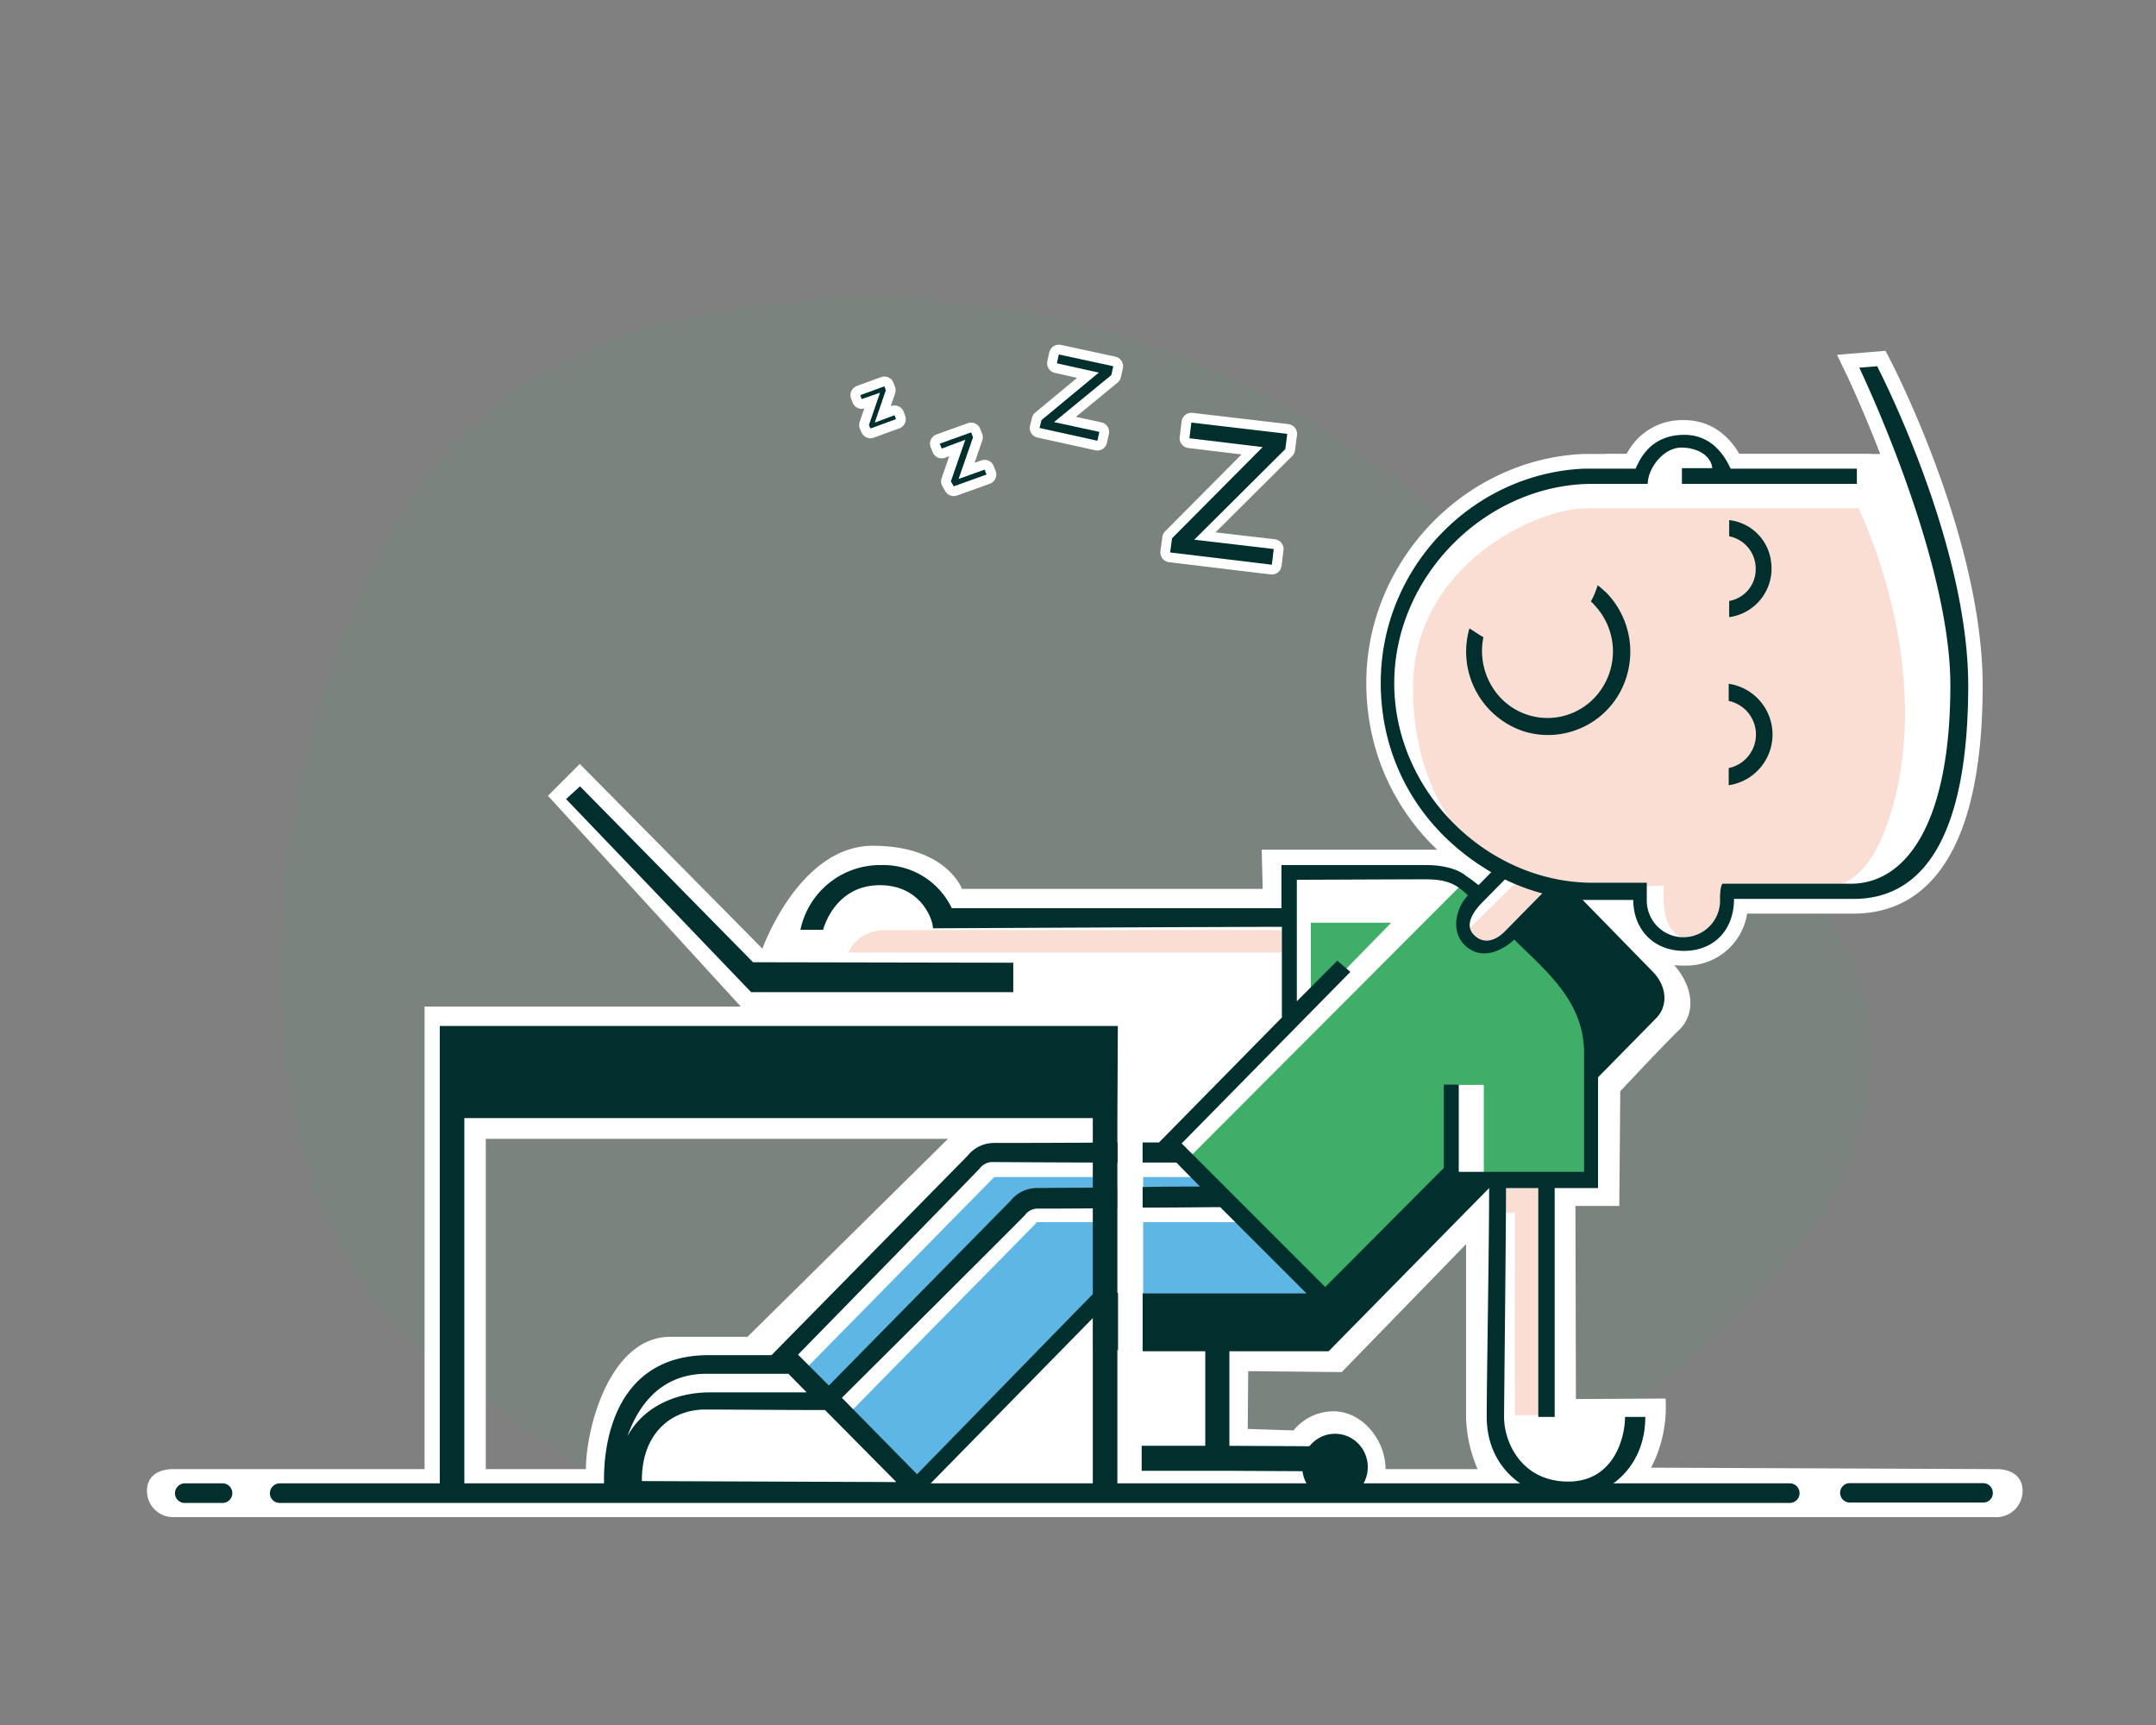 <svg id="logout" xmlns="http://www.w3.org/2000/svg" width="440" height="352" viewBox="0 0 440 352">
  <rect x="0" y="0" width="440" height="352" fill="#808080" stroke="none"/>
  <g id="bg">
    <rect id="Rectangle_1" data-name="Rectangle 1" width="440" height="352" fill="rgba(255,255,255,0)"/>
    <path id="Tracé_1" data-name="Tracé 1" d="M25.342,214.093C34.207,227.134,77.011,253.3,77.011,253.3H251.184s126.134-64.7,59.774-131C267.816,79.166,220.706,10.2,130.116,8.693,48.39,7.272,26.608,47.148,13.184,91.873,2.715,126.649-1.928,179.149,25.342,214.093Z" transform="translate(52.033 52.344)" fill="#3fae69" opacity="0.084"/>
  </g>
  <g id="Groupe_71" data-name="Groupe 71" transform="translate(30 71.583)">
    <path id="Tracé_3005" d="M362.6,70.6l-3.639.3s18.589,38.6,18.589,64.8c0,27.5-8.655,40.5-20.359,40.5H331.033s-.492.4-.492,3.1a7.479,7.479,0,1,1-14.95.4V176H304.576c-21.638,0-40.522-18.7-40.522-40.7s18.884-40.7,40.522-40.7h11.212c0-3.1,3.147-7.4,6.885-7.4,3.049,0,6,1.5,6.295,4.2h-6.2v3.2h35.7V91.5H332.7c-1.869-4.1-4.918-6.9-9.442-6.9-5.016,0-8.163,2.6-9.934,6.9H302.805c-22.916,1-41.505,20.3-41.505,43.7,0,15.6,7.672,29.2,20.851,37.6a42.618,42.618,0,0,0,17.212,6.4c1.145.191.885.1,3.147.3h10.327c0,6,4.131,10.4,10.327,10.4s10.229-4.3,10.229-10.6h24.392c15.048,0,23.408-14.2,23.408-43.7C381.1,106.1,362.6,70.6,362.6,70.6Z" transform="translate(-9.514 -67.45)" fill="#fff"/>
    <path id="Tracé_3005_-_Contour" data-name="Tracé_3005 - Contour" d="M364.253,67.45l.909,1.746c.769,1.476,18.832,36.5,18.932,66.394,0,38.608-14.334,46.71-26.359,46.71h-21.71a12.585,12.585,0,0,1-12.91,10.6,12.778,12.778,0,0,1-12.985-10.4h-7.669l-1.931-.142a13.084,13.084,0,0,1-1.7-.2,45.48,45.48,0,0,1-18.253-6.789C266.4,166.336,258.3,151.7,258.3,135.2c0-24.682,19.886-45.631,44.329-46.7l8.807,0a12.709,12.709,0,0,1,11.777-6.9c4.7,0,8.626,2.433,11.223,6.9h26.938v9.1h-41.6V92a4.823,4.823,0,0,0-1.082,2.6v3H304.526c-20.015,0-37.571,17.617-37.571,37.7S284.512,173,304.526,173h13.966v6.2c.058,2.937,2.052,4.9,4.538,4.9a4.6,4.6,0,0,0,4.511-4.731c0-2.975.477-4.6,1.6-5.514l.808-.657h27.2c10.9,0,17.409-14.019,17.409-37.5,0-25.193-18.105-63.1-18.288-63.481l-1.9-3.953Z" transform="translate(-9.465 -67.45)" fill="#fff"/>
    <path id="Tracé_209" data-name="Tracé 209" d="M-.731,0H62.216s8.592,27.387,8.592,49.637A96.592,96.592,0,0,1,62.216,89H25.264s-3.8,12.056-10.3,12.056S-.731,89-.731,89s-43.676-.089-43.676-41.125S-.731,0-.731,0Z" transform="translate(298.743 21.057)" fill="#fff"/>
    <path id="Union_8" d="M-252.754,357.5H-489.689A5.334,5.334,0,0,1-495,352.1c0-3,2.361-4.4,5.311-4.4h51.341V253.3h64.52l-39.342-43,6.491-6.5,37.276,37.7s7.475-21,22.523-21,18.2,8.8,18.2,8.8h61.373l-.2-8h36.981s62.061,1,52.521,5.6a67.872,67.872,0,0,1-17.409,6s6.1,5.8,11.311,11.1c5.016,5.1,5.114,10.8,1.869,14-3.344,3.2-12.1,12.6-12.1,12.6l-.2,23.4h-8.95l.1,39.4,18.294-.1a26.834,26.834,0,0,1-2.951,14.1l70.5.3c2.951,0,5.311,1.4,5.311,4.4a5.334,5.334,0,0,1-5.311,5.4Zm29.309-9.8a28.238,28.238,0,0,1-2.36-10.7V301.8l-25.375,26.1-19.081-.2-.1,11.8,9.344.3a10.532,10.532,0,0,1,8.163-3.9c5.9,0,10.622,5.9,10.622,11.8Zm-181.98,0c0-8.314,4.851-27,17.245-27h15.729l40.915-40.4h-94.321v67.4Z" transform="translate(495 -119.496)" fill="#fff"/>
    <path id="Union_4-2" d="M-211.249,336.8V295.4H-214.2v-6.9h8.753v3.9h.984v44.3h-6.786Z" transform="translate(490.378 -119.496)" fill="#faded4"/>
    <path id="Tracé_4859-2" d="M-210.094,227-221.7,238.4s3.344,5.3,9.835,0a95.517,95.517,0,0,0,10.229-9.8l-7.573-1.5Z" transform="translate(490.501 -119.496)" fill="#faded4"/>
    <path id="Union_7-2" d="M-348.97,335.8l37.866-38.5h13.474v14.4L-335.2,349.9ZM-359.1,328l39.243-39.9h21.638v4.5h-15.245l-40.227,40.9Zm69.635-13.9V297.3H-269.6l18,16.8Zm14.95-21.5h-14.95v-4.5h11.409l3.541,4.5Z" transform="translate(492.763 -119.496)" fill="#5eb6e4"/>
    <path id="Tracé_4858" d="M268,135.9c-.2,23.6,13.671,40.7,31.473,40.7,7.081,3.2,9.54,0,19.671,0-.393,7.9,1.574,11.1,6.983,11.2s5.213-2.4,6.393-9.7c18.786-.1,26.26,1.8,31.965-13.3s6.2-38.8-5.508-65.2h-55.57C293.179,99.5,268.2,111.2,268,135.9Z" transform="translate(-9.624 -67.45)" fill="#faded4"/>
    <path id="Tracé_3001" d="M279.689,124.1A17.115,17.115,0,0,0,291.1,145.2a16.751,16.751,0,0,0,20.753-11.6,17.277,17.277,0,0,0-4.229-16.8c-.59-.5-1.18-1.1-1.77-1.5a16.524,16.524,0,0,1-1.377,3.3c.3.3.492.4.59.6a13.741,13.741,0,0,1,0,19.2,13.2,13.2,0,0,1-18.884,0,13.941,13.941,0,0,1-3.639-12.5C281.656,125.4,280.673,124.7,279.689,124.1Z" transform="translate(-9.806 -67.45)" fill="#002f2d"/>
    <path id="Tracé_3002" d="M333.5,152.6v3.5a10.461,10.461,0,0,0,0-20.7v3.5a7,7,0,0,1,0,13.7Z" transform="translate(-10.702 -67.45)" fill="#002f2d"/>
    <path id="Tracé_3003" d="M333.6,102v3.3a6.712,6.712,0,0,1,5.409,6.6,6.555,6.555,0,0,1-5.409,6.6v3.3a9.989,9.989,0,0,0,8.557-11.2A9.7,9.7,0,0,0,333.6,102Z" transform="translate(-10.704 -67.45)" fill="#002f2d"/>
    <path id="Tracé_3005-2" data-name="Tracé_3005" d="M362.6,70.6l-3.639.3s18.589,38.6,18.589,64.8c0,27.5-8.655,40.5-20.359,40.5H331.033s-.492.4-.492,3.1a7.479,7.479,0,1,1-14.95.4V176H304.576c-21.638,0-40.522-18.7-40.522-40.7s18.884-40.7,40.522-40.7h11.212c0-3.1,3.147-7.4,6.885-7.4,3.049,0,6,1.5,6.295,4.2h-6.2v3.2h35.7V91.5H332.7c-1.869-4.1-4.918-6.9-9.442-6.9-5.016,0-8.163,2.6-9.934,6.9H302.805c-22.916,1-41.505,20.3-41.505,43.7,0,15.6,7.672,29.2,20.851,37.6a42.618,42.618,0,0,0,17.212,6.4c1.145.191.885.1,3.147.3h10.327c0,6,4.131,10.4,10.327,10.4s10.229-4.3,10.229-10.6h24.392c15.048,0,23.408-14.2,23.408-43.7C381.1,106.1,362.6,70.6,362.6,70.6Z" transform="translate(-9.514 -67.45)" fill="#002f2d"/>
    <path id="Tracé_3006" d="M316.6,177" transform="translate(-10.424 -67.45)" fill="#002f2d"/>
    <path id="Tracé_115" data-name="Tracé 115" d="M190.893,81.6l11.7-9.7L194.041,70l.393-1.8,11.114,2.4-.393,1.8-11.7,9.6,9.245,2-.393,1.8-11.8-2.6Z" transform="translate(-8.349 -67.45)" fill="#002f2d"/>
    <path id="Tracé_116" data-name="Tracé 116" d="M190.893,81.6l11.7-9.7L194.041,70l.393-1.8,11.114,2.4-.393,1.8-11.7,9.6,9.245,2-.393,1.8-11.8-2.6Z" transform="translate(-8.349 -67.45)" fill="none" stroke="#fff" stroke-linecap="round" stroke-linejoin="round" stroke-width="4"/>
    <path id="Tracé_117" data-name="Tracé 117" d="M217.993,105.7l18.491-18.6-14.95-1.8.393-3.2L241.5,84.4l-.393,3.1L222.518,106l16.228,1.9-.393,3.2L217.6,108.6Z" transform="translate(-8.795 -67.45)" fill="#002f2d"/>
    <path id="Tracé_118" data-name="Tracé 118" d="M217.993,105.7l18.491-18.6-14.95-1.8.393-3.2L241.5,84.4l-.393,3.1L222.518,106l16.228,1.9-.393,3.2L217.6,108.6Z" transform="translate(-8.795 -67.45)" fill="none" stroke="#fff" stroke-linecap="round" stroke-linejoin="round" stroke-width="4"/>
    <path id="Tracé_119" data-name="Tracé 119" d="M155.07,82.6l2.262-6.6L153.6,77.3l-.3-.8,4.918-1.8.3.8-2.262,6.6,4.033-1.5.3.8-5.213,1.9Z" transform="translate(-7.736 -67.45)" fill="#002f2d"/>
    <path id="Tracé_120" data-name="Tracé 120" d="M155.07,82.6l2.262-6.6L153.6,77.3l-.3-.8,4.918-1.8.3.8-2.262,6.6,4.033-1.5.3.8-5.213,1.9Z" transform="translate(-7.736 -67.45)" fill="none" stroke="#fff" stroke-linecap="round" stroke-linejoin="round" stroke-miterlimit="3.998" stroke-width="3.998"/>
    <path id="Tracé_121" data-name="Tracé 121" d="M172.062,94.1l2.951-8.5-4.819,1.8-.393-1,6.393-2.3.393,1-2.951,8.5,5.311-1.9.393,1-6.688,2.4Z" transform="translate(-8.008 -67.45)" fill="#002f2d"/>
    <path id="Tracé_122" data-name="Tracé 122" d="M172.062,94.1l2.951-8.5-4.819,1.8-.393-1,6.393-2.3.393,1-2.951,8.5,5.311-1.9.393,1-6.688,2.4Z" transform="translate(-8.008 -67.45)" fill="none" stroke="#fff" stroke-linecap="round" stroke-linejoin="round" stroke-miterlimit="3.998" stroke-width="3.998"/>
    <path id="Tracé_123" data-name="Tracé 123" d="M190.893,81.6l11.7-9.7L194.041,70l.393-1.8,11.114,2.4-.393,1.8-11.7,9.6,9.245,2-.393,1.8-11.8-2.6Z" transform="translate(-8.349 -67.45)" fill="#002f2d"/>
    <path id="Union_33" data-name="Union 33" d="M7.7,112.878H88.6v4.6H0C.1,117.378,1.7,112.878,7.7,112.878Z" transform="translate(143.113 5.326)" fill="#faded4"/>
    <path id="Tracé_124" data-name="Tracé 124" d="M217.993,105.7l18.491-18.6-14.95-1.8.393-3.2L241.5,84.4l-.393,3.1L222.518,106l16.228,1.9-.393,3.2L217.6,108.6Z" transform="translate(-8.795 -67.45)" fill="#002f2d"/>
    <path id="Tracé_125" data-name="Tracé 125" d="M155.07,82.6l2.262-6.6L153.6,77.3l-.3-.8,4.918-1.8.3.8-2.262,6.6,4.033-1.5.3.8-5.213,1.9Z" transform="translate(-7.736 -67.45)" fill="#002f2d"/>
    <path id="Tracé_126" data-name="Tracé 126" d="M172.062,94.1l2.951-8.5-4.819,1.8-.393-1,6.393-2.3.393,1-2.951,8.5,5.311-1.9.393,1-6.688,2.4Z" transform="translate(-8.008 -67.45)" fill="#002f2d"/>
    <path id="Rectangle_392" d="M-467.533,350.6h308.241a1.99,1.99,0,0,1,1.967,2h0a1.99,1.99,0,0,1-1.967,2H-467.533a1.99,1.99,0,0,1-1.967-2h0A2.057,2.057,0,0,1-467.533,350.6Z" transform="translate(494.58 -119.496)" fill="#002f2d"/>
    <path id="Rectangle_393" d="M-487.233,350.6h7.77a1.99,1.99,0,0,1,1.967,2h0a1.99,1.99,0,0,1-1.967,2h-7.77a1.99,1.99,0,0,1-1.967-2h0A2.057,2.057,0,0,1-487.233,350.6Z" transform="translate(494.905 -119.496)" fill="#002f2d"/>
    <path id="Soustraction_13" data-name="Soustraction 13" d="M28,84.4,0,56.1,56,0l3.1,2.3c-.036.03-3.571,3.083-3.476,6.2A4.378,4.378,0,0,0,57.6,11.9a5.683,5.683,0,0,0,3.443,1.233,7.312,7.312,0,0,0,4.665-1.966A12.457,12.457,0,0,0,67.6,9.2L75,15.4l7.3,14V60.2H60.1V41.3H54.2V60.83L28,84.4ZM24.8,25V8.2H41.2L24.8,25Z" transform="translate(212.718 108.504)" fill="#3fae69"/>
    <path id="Rectangle_399_6_" d="M362.411,303.155H335.145a1.967,1.967,0,0,1-1.945-1.978h0a1.967,1.967,0,0,1,1.945-1.978h27.266a1.967,1.967,0,0,1,1.945,1.978h0A1.907,1.907,0,0,1,362.411,303.155Z" transform="translate(12.339 -68.136)" fill="#002f2d"/>
    <path id="Tracé_3074" d="M-389.9,226.1" transform="translate(584.001 -47.429)" fill="#002f2d"/>
    <path id="Tracé_3075" d="M-442.6,296.8" transform="translate(584.869 -47.429)" fill="#002f2d"/>
    <path id="Tracé_3076" d="M-451.1,217.2" transform="translate(585.009 -47.429)" fill="#002f2d"/>
    <path id="Tracé_3077" d="M-279.4,217.2" transform="translate(582.182 -47.429)" fill="#002f2d"/>
    <path id="Tracé_3078" d="M-347.5,169" transform="translate(583.303 -47.429)" fill="#002f2d"/>
    <path id="Tracé_3079" d="M-462.139,172.2l-35.309-35.9-2.852,2.6,37.768,39.4h53.5v-6Z" transform="translate(585.819 -47.429)" fill="#002f2d"/>
    <path id="Tracé_3081" d="M-326.875,37.5l-3.541,3.6a28.814,28.814,0,0,0-2.557-1.9C-334.35,38-337.2,37-341.038,37h-29.6v8.8h-67.274a15.447,15.447,0,0,0-14.36-8.8A16.61,16.61,0,0,0-468.8,50.2h4.623c.787-2.7,3.737-9.1,11.606-9.1,8.262,0,10.819,6.9,10.819,8.8.787,0,58.717-.3,71.208-.3V68.1l-1.77,1.8-23.31,23.7h-3.344v4.1h6.885l4.819,4.9c-2.656,0-7.081,0-11.7.1v4.2c6.59,0,12.983-.1,15.835-.1l17.605,17.6h-33.44v11.8h12.786v19.3h-12.983v5.1h17.9l18.589.1v-5.1l-18.589-.1V136.2H-361l32.752-33.3c0,12.1-.492,38.5-.492,46.7,0,10.7,8.458,16.6,16.523,16.6,7.967,0,15.835-6.1,15.835-16.6h-4.131c0,4.2-2.262,13.2-11.606,13.2S-325.2,155-325.2,149.6c0-2.7.393-37.7.393-46.7h6.59v46.7h3.344V102.9h8.852V80.3l11.9-12.1c2.262-2.3,2.361-6.3-.787-9.5l-14.753-15.1m-20.261,1.3,5.8-5.9a39.83,39.83,0,0,0,7.377,3.1l-8.262,8.4c-1.672,1.7-4.131,2.9-6.295.8s0-4.9,1.377-6.4Zm21.048,29.9V99.6h-25.572V81.8H-337.5v17l-24.2,24.3L-391,93.8l34.424-35-2.656-2.3-8.262,8.3V40s22.031-.1,26.064-.1c3.934,0,6.2.6,8.852,3.3-2.262,2.3-3.639,7-.787,10,3.639,3.7,8.262.9,10.229-1,6.59,6.5,13.966,12.4,14.261,22.6Z" transform="translate(602.155 67.945)" fill="#002f2d"/>
    <path id="Tracé_3082" d="M-388.116,185.2H-526.5v96.7h5.016V204H-393.23v77.9h5.016V204h0Z" transform="translate(586.25 -47.429)" fill="#002f2d"/>
    <path id="Tracé_3080" d="M-404.656,136.1V124.3h-4.819v-.1l-36.194,37.1-15.343-15.6s36.489-36.3,37.374-37.3a3.253,3.253,0,0,1,2.852-1.3c.393,0,7.77,0,15.933-.1v-4.2c-8.163,0-15.835.1-16.327.1a6.9,6.9,0,0,0-5.409,2.6l-37.079,37.7-6.295-6.3s36.194-37,37.079-38a3.253,3.253,0,0,1,2.852-1.3c.393,0,14.261.1,25.277.1V93.6c-10.327.1-24.49.1-25.179.1a6.9,6.9,0,0,0-5.409,2.6l-40.03,40.7h-12.786c-23.6,0-21.343,27.1-21.343,27.1l2.361-.5c-.59,3.3.393,2.9.393,2.9h60.389l.1.1,36.588-37.3v6.5h4.819Zm-101.993,27.1c.492-8.6,4.426-22.4,18-22.4h16.72l3.737,3.8h-19.769c-10.13,0-19.474,6.3-18.687,18.6Zm4.819-.5c-.1-9.6,5.9-14.6,12.884-14.6,5.7,0,15.245.1,24.49.1l14.556,14.7Z" transform="translate(602.826 67.945)" fill="#002f2d"/>
    <ellipse id="Ellipse_171" cx="6.688" cy="6.8" rx="6.688" ry="6.8" transform="translate(235.765 220.984)" fill="#002f2d"/>
    <path id="Tracé_3085" d="M-262.9,122.9" transform="translate(581.911 -47.429)" fill="#002f2d"/>
    <path id="Tracé_3087" d="M-248.4,105.3" transform="translate(581.672 -47.429)" fill="#002f2d"/>
  </g>
</svg>
